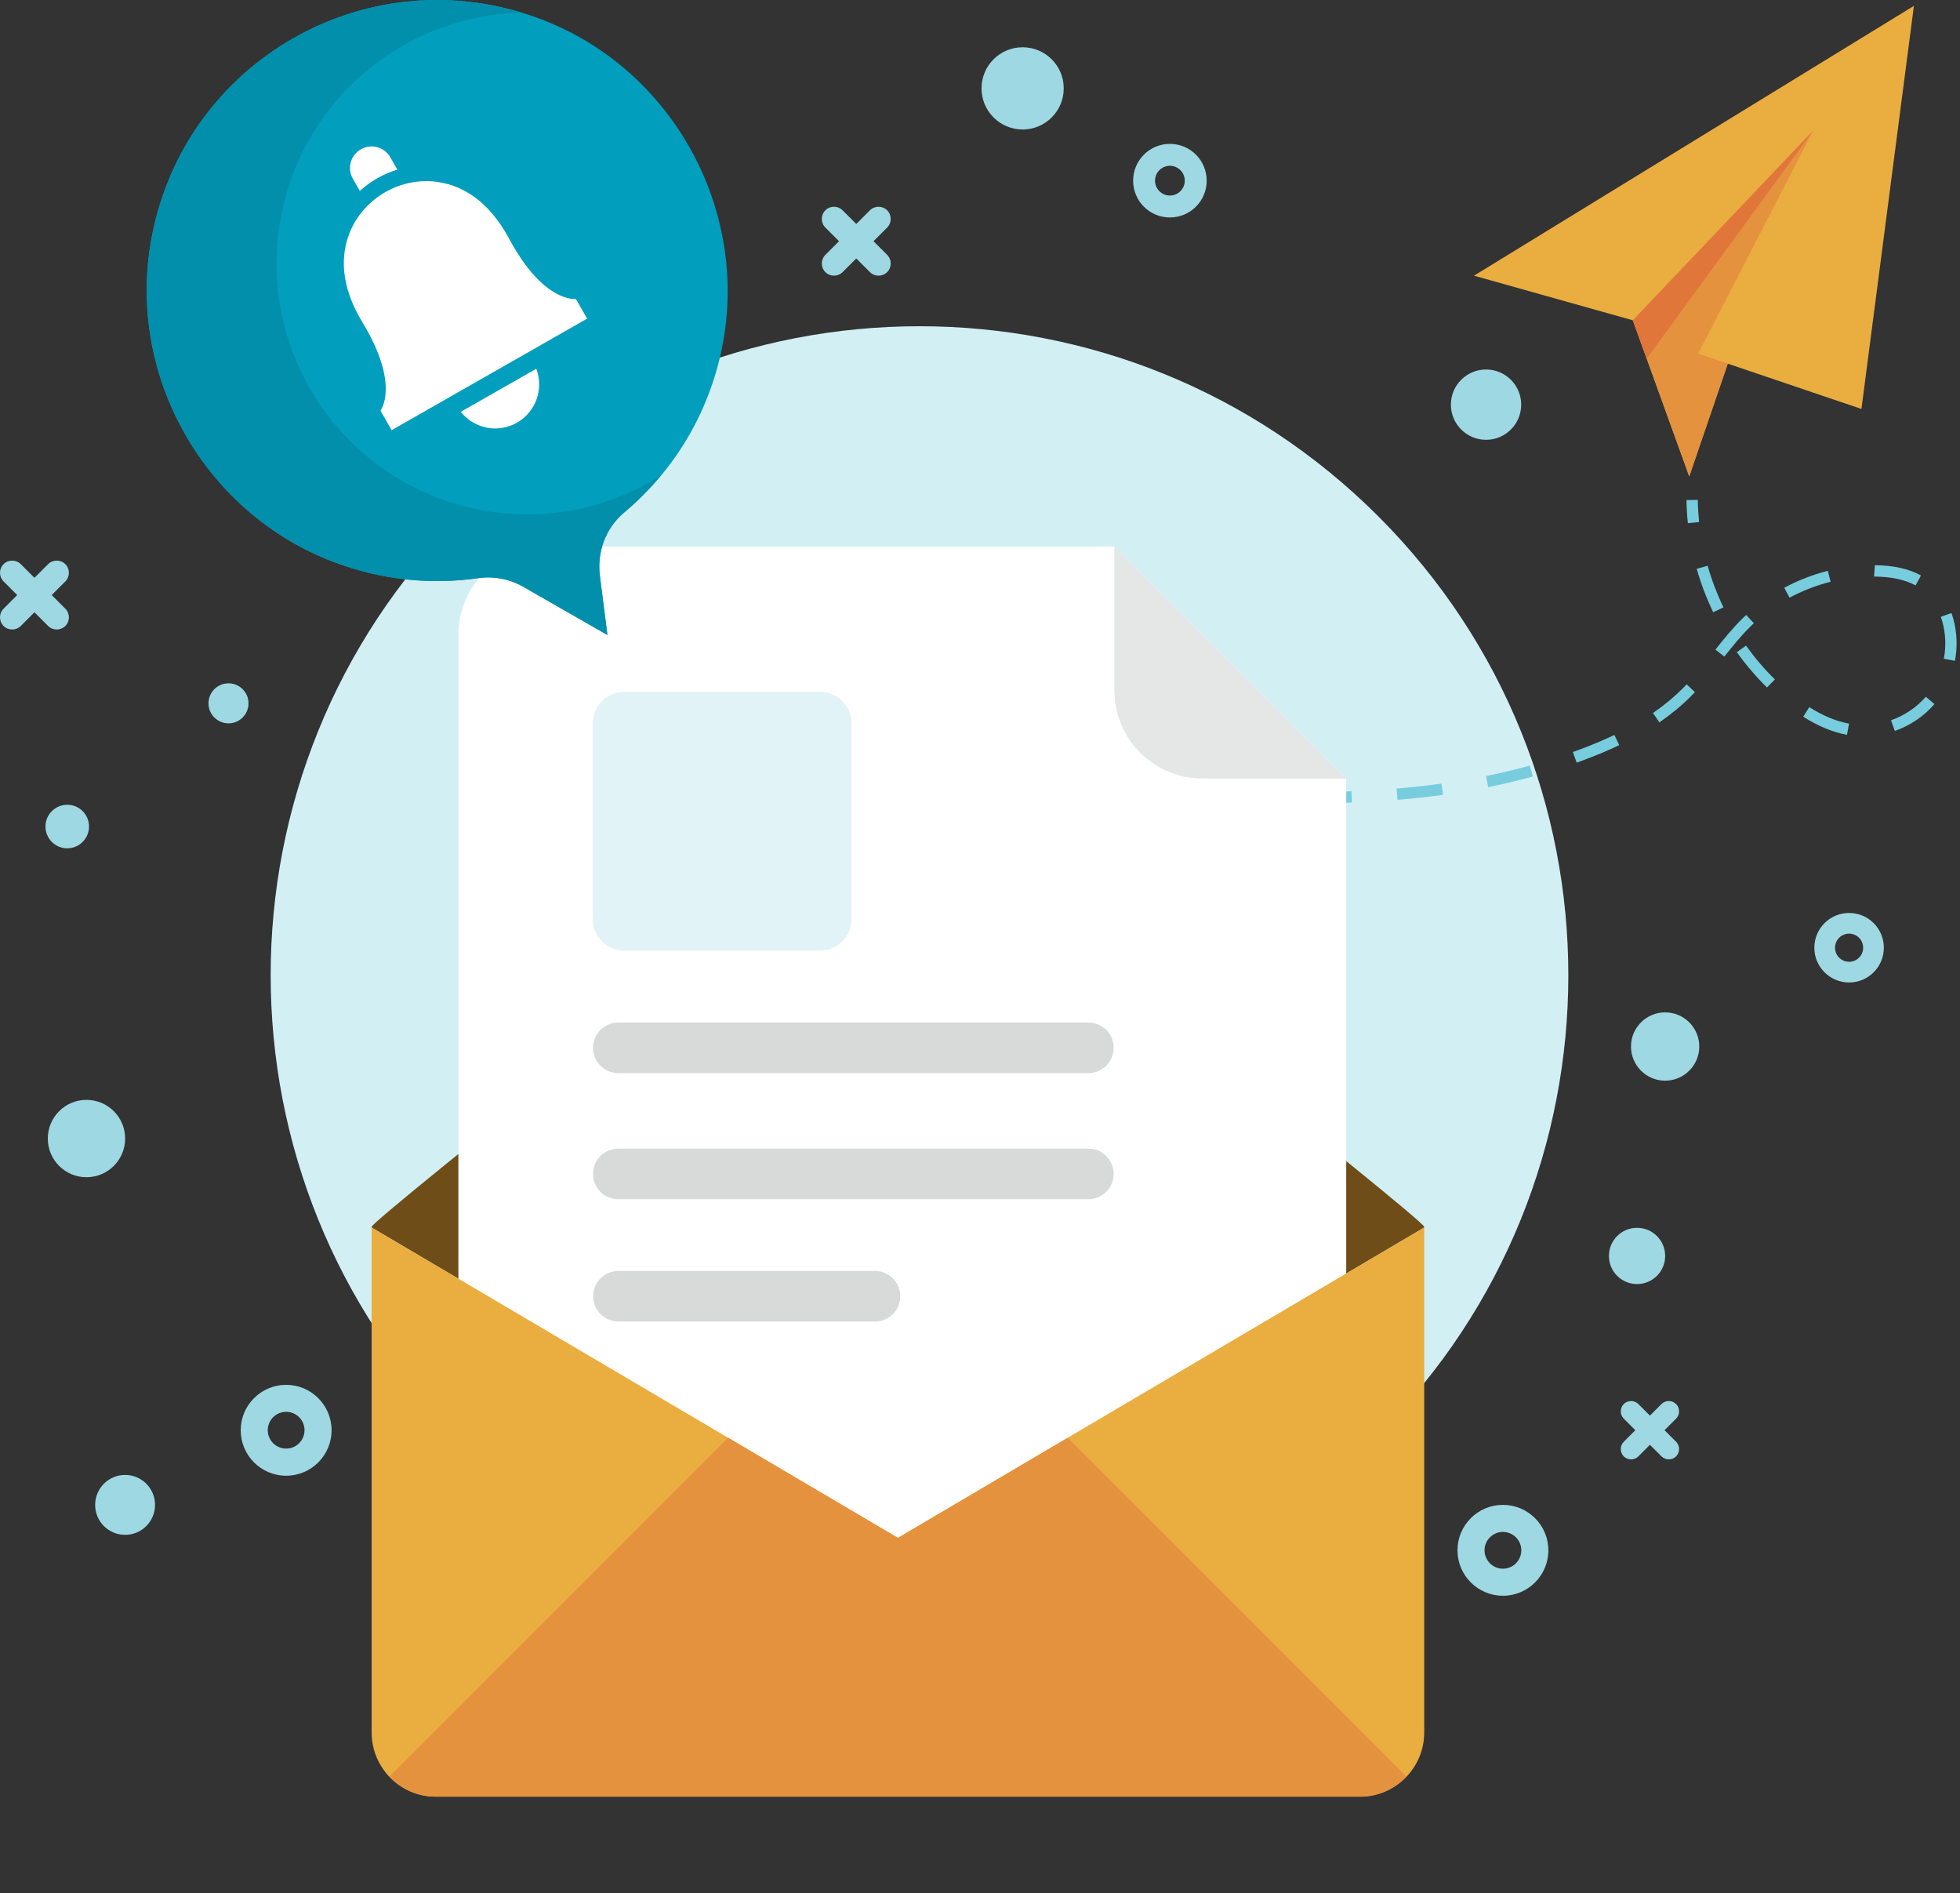 <svg width="407" height="393" viewBox="0 0 407 393" fill="none" xmlns="http://www.w3.org/2000/svg">
<rect x="0" y="0" width="407" height="393" fill="#333333" stroke="none"/>
<path d="M286.208 297.73C338.824 245.114 338.824 159.807 286.208 107.191C233.592 54.575 148.284 54.575 95.668 107.191C43.052 159.807 43.052 245.114 95.668 297.73C148.284 350.346 233.592 350.346 286.208 297.73Z" fill="#D2EFF4"/>
<path d="M397.43 1.217L386.535 84.903L358.78 75.497L350.778 98.9L339.07 66.498L306.078 57.233L397.43 1.217Z" fill="#EAAD40"/>
<path d="M352.628 73.404L386.532 84.902L358.777 75.496L350.775 98.898L339.066 66.497L376.48 27.159L352.628 73.404Z" fill="#E5923E"/>
<path d="M341.944 74.443L376.48 27.159L339.066 66.497L341.944 74.443Z" fill="#E1763B"/>
<path d="M352.822 108.38C352.668 106.85 352.569 105.306 352.555 103.79L350.211 103.818C350.225 105.404 350.323 107.019 350.492 108.619L352.822 108.38Z" fill="#77CDDD"/>
<path d="M392.665 149.545C395.501 148.535 398 146.85 399.909 144.646L401.692 146.176C399.53 148.689 396.68 150.612 393.466 151.75L392.679 149.531L392.665 149.545ZM374.443 148.787L375.706 146.808C378.514 148.591 381.294 149.742 383.961 150.233L383.526 152.55C380.55 152.002 377.489 150.739 374.443 148.787ZM403.644 136.756C404.135 134.173 404.023 131.505 403.335 129.063C403.279 128.866 403.223 128.67 403.152 128.473L403.012 128.066L405.216 127.266L405.385 127.743C405.455 127.968 405.525 128.192 405.595 128.431C406.381 131.225 406.508 134.257 405.946 137.191L403.644 136.756ZM309.035 163.416L308.572 161.114C311.661 160.482 314.735 159.752 317.683 158.952L318.301 161.212C315.297 162.04 312.18 162.784 309.035 163.416ZM326.598 156.13L327.988 155.624C330.641 154.642 333 153.645 335.232 152.578L336.243 154.698C333.954 155.793 331.526 156.804 328.816 157.814L327.398 158.334L326.612 156.116L326.598 156.13ZM290.195 166.055L289.998 163.711C293.171 163.444 296.302 163.107 299.32 162.686L299.643 165.016C296.583 165.438 293.396 165.789 290.195 166.055ZM343.262 148.015C345.551 146.443 347.614 144.73 349.411 142.933C349.692 142.652 349.973 142.358 350.24 142.077L351.952 143.691C351.658 144 351.363 144.309 351.068 144.604C349.173 146.513 346.983 148.31 344.582 149.967L343.248 148.029L343.262 148.015ZM360.657 135.394L362.566 134.032C364.363 136.545 366.37 138.918 368.56 141.052L366.918 142.723C364.644 140.49 362.538 138.019 360.657 135.394ZM271.228 166.757V164.413C274.457 164.427 277.616 164.385 280.634 164.272L280.719 166.617C277.658 166.729 274.471 166.771 271.228 166.757ZM252.276 166.027L252.43 163.683C255.561 163.893 258.692 164.076 261.822 164.188L261.724 166.533C258.565 166.406 255.406 166.238 252.262 166.013L252.276 166.027ZM356.206 134.875C357.835 132.811 359.758 130.438 361.906 128.333C362.131 128.108 362.355 127.897 362.594 127.673L364.194 129.386L363.549 130.003C361.499 132.011 359.716 134.229 358.059 136.321L356.22 134.861L356.206 134.875ZM389.156 119.685L389.324 117.34C393.227 117.382 396.358 118.084 398.899 119.474L397.775 121.538C395.613 120.358 392.764 119.727 389.17 119.699L389.156 119.685ZM370.498 122.029C373.362 120.485 376.408 119.306 379.553 118.505L380.129 120.78L379.202 121.018C376.577 121.762 374.022 122.787 371.607 124.079L370.498 122.015V122.029ZM352.331 118.098L354.592 117.452C355.434 120.401 356.543 123.307 357.877 126.086L355.757 127.111C354.367 124.219 353.202 121.187 352.331 118.112V118.098Z" fill="#77CDDD"/>
<path d="M242.712 165.262L242.923 162.918C241.365 162.777 239.806 162.623 238.248 162.468L238.023 164.813C239.582 164.967 241.154 165.122 242.712 165.262Z" fill="#77CDDD"/>
<path d="M59.419 287.501C54.21 287.501 49.984 291.727 49.984 296.935C49.984 302.144 54.21 306.369 59.419 306.369C64.627 306.369 68.853 302.144 68.853 296.935C68.853 291.727 64.627 287.501 59.419 287.501ZM59.419 300.74C57.313 300.74 55.6 299.027 55.6 296.921C55.6 294.815 57.313 293.103 59.419 293.103C61.524 293.103 63.237 294.815 63.237 296.921C63.237 299.027 61.524 300.74 59.419 300.74Z" fill="#9ED8E2"/>
<path d="M312.087 312.42C306.878 312.42 302.652 316.646 302.652 321.854C302.652 327.063 306.878 331.289 312.087 331.289C317.295 331.289 321.521 327.063 321.521 321.854C321.521 316.646 317.295 312.42 312.087 312.42ZM312.087 325.673C309.981 325.673 308.268 323.96 308.268 321.854C308.268 319.749 309.981 318.036 312.087 318.036C314.192 318.036 315.905 319.749 315.905 321.854C315.905 323.96 314.192 325.673 312.087 325.673Z" fill="#9ED8E2"/>
<path d="M383.97 189.536C379.983 189.536 376.754 192.765 376.754 196.752C376.754 200.739 379.983 203.968 383.97 203.968C387.957 203.968 391.186 200.739 391.186 196.752C391.186 192.765 387.957 189.536 383.97 189.536ZM383.97 199.672C382.355 199.672 381.05 198.366 381.05 196.752C381.05 195.137 382.355 193.832 383.97 193.832C385.584 193.832 386.89 195.137 386.89 196.752C386.89 198.366 385.584 199.672 383.97 199.672Z" fill="#9ED8E2"/>
<path d="M242.934 29.871C238.722 29.871 235.297 33.282 235.297 37.508C235.297 41.734 238.708 45.145 242.934 45.145C247.16 45.145 250.571 41.734 250.571 37.508C250.571 33.282 247.16 29.871 242.934 29.871ZM242.934 40.597C241.221 40.597 239.846 39.207 239.846 37.508C239.846 35.809 241.235 34.419 242.934 34.419C244.633 34.419 246.023 35.809 246.023 37.508C246.023 39.207 244.633 40.597 242.934 40.597Z" fill="#9ED8E2"/>
<path d="M17.956 228.34C13.52 228.34 9.926 231.934 9.926 236.37C9.926 240.806 13.52 244.4 17.956 244.4C22.392 244.4 25.986 240.806 25.986 236.37C25.986 231.934 22.392 228.34 17.956 228.34Z" fill="#9ED8E2"/>
<path d="M339.938 254.901C336.709 254.901 334.098 257.512 334.098 260.741C334.098 263.97 336.709 266.581 339.938 266.581C343.167 266.581 345.778 263.97 345.778 260.741C345.778 257.512 343.167 254.901 339.938 254.901Z" fill="#9ED8E2"/>
<path d="M212.352 9.811C207.635 9.811 203.816 13.629 203.816 18.346C203.816 23.063 207.635 26.882 212.352 26.882C217.069 26.882 220.888 23.063 220.888 18.346C220.888 13.629 217.069 9.811 212.352 9.811Z" fill="#9ED8E2"/>
<path d="M25.977 306.206C22.538 306.206 19.758 308.986 19.758 312.425C19.758 315.865 22.538 318.645 25.977 318.645C29.417 318.645 32.196 315.865 32.196 312.425C32.196 308.986 29.417 306.206 25.977 306.206Z" fill="#9ED8E2"/>
<path d="M308.582 76.707C304.552 76.707 301.281 79.978 301.281 84.007C301.281 88.037 304.552 91.308 308.582 91.308C312.611 91.308 315.882 88.037 315.882 84.007C315.882 79.978 312.611 76.707 308.582 76.707Z" fill="#9ED8E2"/>
<path d="M47.449 150.173C49.743 150.173 51.604 148.313 51.604 146.018C51.604 143.723 49.743 141.862 47.449 141.862C45.154 141.862 43.293 143.723 43.293 146.018C43.293 148.313 45.154 150.173 47.449 150.173Z" fill="#9ED8E2"/>
<path d="M345.769 210.175C341.852 210.175 338.68 213.348 338.68 217.264C338.68 221.181 341.852 224.354 345.769 224.354C349.686 224.354 352.859 221.181 352.859 217.264C352.859 213.348 349.686 210.175 345.769 210.175Z" fill="#9ED8E2"/>
<path d="M13.962 176.114C16.459 176.114 18.483 174.09 18.483 171.594C18.483 169.097 16.459 167.073 13.962 167.073C11.465 167.073 9.441 169.097 9.441 171.594C9.441 174.09 11.465 176.114 13.962 176.114Z" fill="#9ED8E2"/>
<path d="M181.385 50.078L184.221 47.242C185.204 46.259 185.204 44.645 184.221 43.662C183.238 42.679 181.624 42.679 180.641 43.662L177.805 46.498L174.969 43.662C173.987 42.679 172.372 42.679 171.389 43.662C170.407 44.645 170.407 46.259 171.389 47.242L174.225 50.078L171.389 52.914C170.407 53.897 170.407 55.511 171.389 56.494C172.372 57.476 173.987 57.476 174.969 56.494L177.805 53.658L180.641 56.494C181.624 57.476 183.238 57.476 184.221 56.494C185.204 55.511 185.204 53.897 184.221 52.914L181.385 50.078Z" fill="#9ED8E2"/>
<path d="M10.733 123.54L13.569 120.704C14.551 119.721 14.551 118.107 13.569 117.124C12.586 116.141 10.971 116.141 9.989 117.124L7.153 119.96L4.317 117.124C3.334 116.141 1.72 116.141 0.737 117.124C-0.246 118.107 -0.246 119.721 0.737 120.704L3.573 123.54L0.737 126.376C-0.246 127.358 -0.246 128.973 0.737 129.956C1.72 130.938 3.334 130.938 4.317 129.956L7.153 127.12L9.989 129.956C10.971 130.938 12.586 130.938 13.569 129.956C14.551 128.973 14.551 127.358 13.569 126.376L10.733 123.54Z" fill="#9ED8E2"/>
<path d="M345.645 296.921L348.046 294.52C348.874 293.692 348.874 292.316 348.046 291.488C347.218 290.66 345.842 290.66 345.014 291.488L342.613 293.889L340.212 291.488C339.384 290.66 338.008 290.66 337.18 291.488C336.352 292.316 336.352 293.692 337.18 294.52L339.58 296.921L337.18 299.322C336.352 300.15 336.352 301.526 337.18 302.354C338.008 303.182 339.384 303.182 340.212 302.354L342.613 299.953L345.014 302.354C345.842 303.182 347.218 303.182 348.046 302.354C348.874 301.526 348.874 300.15 348.046 299.322L345.645 296.921Z" fill="#9ED8E2"/>
<path d="M295.734 254.845L186.455 319.284L77.176 254.845C77.176 254.845 77.176 254.719 77.19 254.662C77.274 254.255 83.311 249.215 92.506 241.747C92.591 241.676 92.661 241.606 92.759 241.536C122.929 217.038 186.455 166.863 186.455 166.863C186.455 166.863 249.981 217.038 280.151 241.536C289.487 249.117 295.636 254.241 295.72 254.662C295.734 254.719 295.734 254.789 295.734 254.845Z" fill="#6F4D18"/>
<path d="M231.407 113.485H113.494C103.386 113.485 95.188 121.684 95.188 131.792V310.072C95.188 320.18 103.386 328.379 113.494 328.379H261.24C271.348 328.379 279.547 320.18 279.547 310.072V161.638L231.393 113.485H231.407Z" fill="white"/>
<path d="M231.409 143.319C231.409 153.428 239.607 161.626 249.715 161.626H279.548L231.395 113.473V143.305L231.409 143.319Z" fill="#E5E6E6"/>
<path d="M170.293 143.628H129.622C126.016 143.628 123.094 146.551 123.094 150.157V190.827C123.094 194.433 126.016 197.355 129.622 197.355H170.293C173.898 197.355 176.821 194.433 176.821 190.827V150.157C176.821 146.551 173.898 143.628 170.293 143.628Z" fill="#E1F3F6"/>
<path d="M226.004 212.281H128.391C125.485 212.281 123.141 214.639 123.141 217.531C123.141 220.437 125.499 222.782 128.391 222.782H226.004C228.91 222.782 231.255 220.423 231.255 217.531C231.255 214.625 228.896 212.281 226.004 212.281Z" fill="#D8D9D9"/>
<path d="M226.004 238.464H128.391C125.485 238.464 123.141 240.822 123.141 243.714C123.141 246.621 125.499 248.965 128.391 248.965H226.004C228.91 248.965 231.255 246.606 231.255 243.714C231.255 240.808 228.896 238.464 226.004 238.464Z" fill="#D8D9D9"/>
<path d="M181.692 263.857H128.415C125.509 263.857 123.164 266.215 123.164 269.107C123.164 272.013 125.523 274.358 128.415 274.358H181.692C184.599 274.358 186.943 271.999 186.943 269.107C186.943 266.201 184.584 263.857 181.692 263.857Z" fill="#D8D9D9"/>
<path d="M295.744 254.842V359.684C295.744 367.013 289.75 373.007 282.421 373.007H90.453C83.124 373.007 77.172 367.013 77.172 359.684V254.842L186.451 319.28L295.73 254.842H295.744Z" fill="#EAAD40"/>
<path d="M292.051 368.829L221.716 298.494L186.464 319.272L151.198 298.48L80.863 368.815C83.278 371.37 86.689 372.985 90.466 372.985H282.435C286.225 372.985 289.623 371.37 292.051 368.815V368.829Z" fill="#E5923E"/>
<path d="M112.494 4.043C139.618 14.404 155.622 43.464 149.978 71.949C147.171 86.129 139.702 97.963 129.594 106.429C125.789 109.616 123.95 114.586 124.568 119.513L126.14 131.839L108.676 121.83C105.826 120.201 102.527 119.569 99.284 120.033C89.541 121.437 79.264 120.468 69.226 116.649C42.594 106.527 26.492 78.379 31.321 50.287C37.807 12.607 76.765 -9.589 112.494 4.043Z" fill="#019EBD"/>
<path d="M81.334 89.325L79.004 85.254C79.004 85.254 83.173 79.961 75.283 66.961C70.594 59.225 70.763 53.02 72.574 48.401C75.466 41.059 83.328 36.566 91.133 37.816C96.033 38.602 101.452 41.606 105.734 49.581C112.922 62.988 119.59 62.075 119.59 62.075L121.921 66.147L81.32 89.311L81.334 89.325Z" fill="white"/>
<path d="M111.357 76.543C112.944 80.684 111.329 85.472 107.356 87.746C103.383 90.02 98.442 88.968 95.676 85.5L111.357 76.557V76.543Z" fill="white"/>
<path d="M73.274 37.104L74.72 39.645C76.938 37.61 79.619 36.08 82.525 35.223L81.065 32.668C79.83 30.506 77.092 29.762 74.93 30.997C72.796 32.219 72.038 34.956 73.274 37.118V37.104Z" fill="white"/>
<path d="M108.239 2.61C85.819 3.158 65.462 18.207 59.257 40.95C51.676 68.706 68.017 97.359 95.786 104.954C110.415 108.955 125.254 106.26 137.159 98.791C134.843 101.557 132.316 104.126 129.578 106.414C125.774 109.601 123.935 114.571 124.552 119.498L126.125 131.825L108.66 121.815C105.81 120.186 102.511 119.555 99.268 120.018C89.525 121.422 79.249 120.453 69.211 116.634C42.579 106.512 26.476 78.364 31.305 50.272C37.539 14.08 73.717 -7.807 108.239 2.596V2.61Z" fill="#028FAB"/>
</svg>
